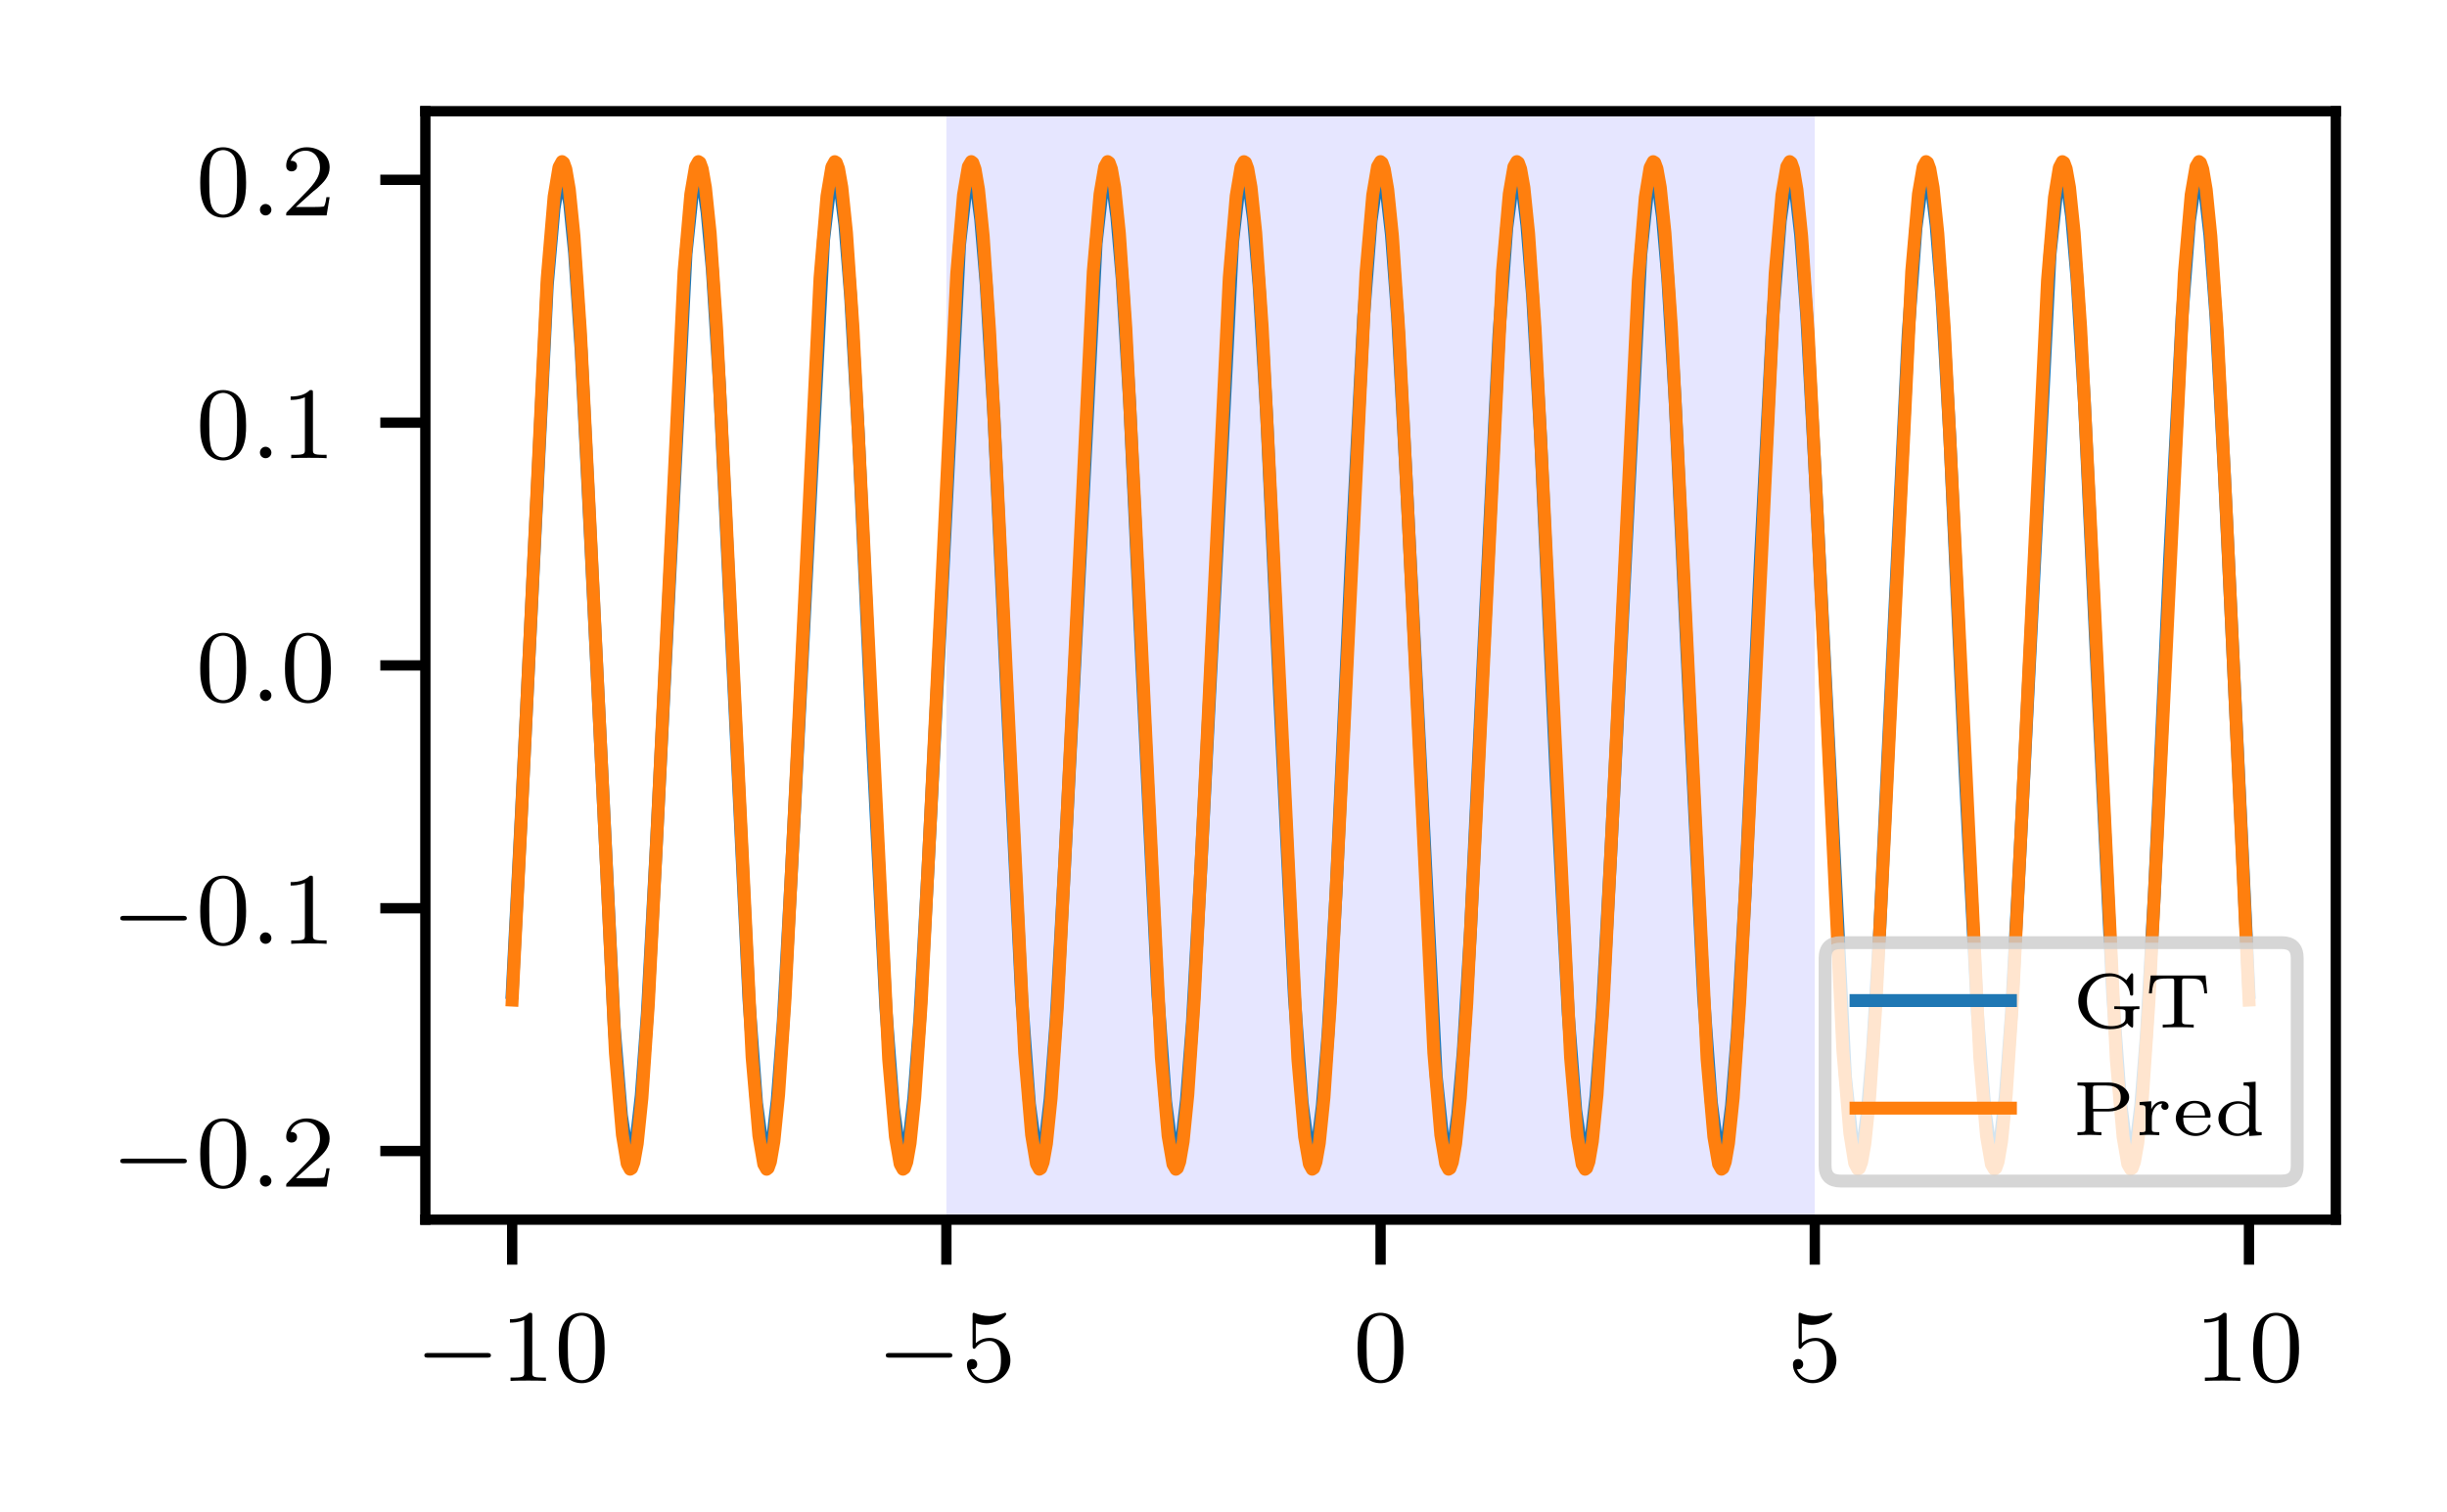 <?xml version="1.0" encoding="UTF-8"?>
<svg xmlns="http://www.w3.org/2000/svg" xmlns:xlink="http://www.w3.org/1999/xlink" width="190.115pt" height="117.498pt" viewBox="0 0 190.115 117.498" version="1.1">
<rect x="0" y="0" width="190.115" height="117.498" fill="#333333" stroke="none"/>
<defs>
<g>
<symbol overflow="visible" id="glyph0-0">
<path style="stroke:none;" d=""/>
</symbol>
<symbol overflow="visible" id="glyph0-1">
<path style="stroke:none;" d="M 5.562 -1.812 C 5.703 -1.812 5.875 -1.812 5.875 -1.984 C 5.875 -2.172 5.703 -2.172 5.562 -2.172 L 1 -2.172 C 0.875 -2.172 0.703 -2.172 0.703 -1.984 C 0.703 -1.812 0.875 -1.812 1 -1.812 Z M 5.562 -1.812 "/>
</symbol>
<symbol overflow="visible" id="glyph1-0">
<path style="stroke:none;" d=""/>
</symbol>
<symbol overflow="visible" id="glyph1-1">
<path style="stroke:none;" d="M 2.5 -5.078 C 2.5 -5.297 2.484 -5.297 2.266 -5.297 C 1.938 -4.984 1.516 -4.797 0.766 -4.797 L 0.766 -4.531 C 0.984 -4.531 1.406 -4.531 1.875 -4.734 L 1.875 -0.656 C 1.875 -0.359 1.844 -0.266 1.094 -0.266 L 0.812 -0.266 L 0.812 0 C 1.141 -0.031 1.828 -0.031 2.188 -0.031 C 2.547 -0.031 3.234 -0.031 3.562 0 L 3.562 -0.266 L 3.281 -0.266 C 2.531 -0.266 2.5 -0.359 2.5 -0.656 Z M 2.5 -5.078 "/>
</symbol>
<symbol overflow="visible" id="glyph1-2">
<path style="stroke:none;" d="M 3.891 -2.547 C 3.891 -3.391 3.812 -3.906 3.547 -4.422 C 3.203 -5.125 2.547 -5.297 2.109 -5.297 C 1.109 -5.297 0.734 -4.547 0.625 -4.328 C 0.344 -3.75 0.328 -2.953 0.328 -2.547 C 0.328 -2.016 0.344 -1.219 0.734 -0.578 C 1.094 0.016 1.688 0.172 2.109 0.172 C 2.5 0.172 3.172 0.047 3.578 -0.734 C 3.875 -1.312 3.891 -2.031 3.891 -2.547 Z M 2.109 -0.062 C 1.844 -0.062 1.297 -0.188 1.125 -1.016 C 1.031 -1.469 1.031 -2.219 1.031 -2.641 C 1.031 -3.188 1.031 -3.75 1.125 -4.188 C 1.297 -5 1.906 -5.078 2.109 -5.078 C 2.375 -5.078 2.938 -4.938 3.094 -4.219 C 3.188 -3.781 3.188 -3.172 3.188 -2.641 C 3.188 -2.172 3.188 -1.453 3.094 -1 C 2.922 -0.172 2.375 -0.062 2.109 -0.062 Z M 2.109 -0.062 "/>
</symbol>
<symbol overflow="visible" id="glyph1-3">
<path style="stroke:none;" d="M 1.109 -4.484 C 1.219 -4.453 1.531 -4.359 1.875 -4.359 C 2.875 -4.359 3.469 -5.062 3.469 -5.188 C 3.469 -5.281 3.422 -5.297 3.375 -5.297 C 3.359 -5.297 3.344 -5.297 3.281 -5.266 C 2.969 -5.141 2.594 -5.047 2.172 -5.047 C 1.703 -5.047 1.312 -5.156 1.062 -5.266 C 0.984 -5.297 0.969 -5.297 0.953 -5.297 C 0.859 -5.297 0.859 -5.219 0.859 -5.062 L 0.859 -2.734 C 0.859 -2.594 0.859 -2.5 0.984 -2.5 C 1.047 -2.5 1.062 -2.531 1.109 -2.594 C 1.203 -2.703 1.5 -3.109 2.188 -3.109 C 2.625 -3.109 2.844 -2.75 2.922 -2.594 C 3.047 -2.312 3.062 -1.938 3.062 -1.641 C 3.062 -1.344 3.062 -0.906 2.844 -0.562 C 2.688 -0.312 2.359 -0.078 1.938 -0.078 C 1.422 -0.078 0.922 -0.391 0.734 -0.922 C 0.75 -0.906 0.812 -0.906 0.812 -0.906 C 1.031 -0.906 1.219 -1.047 1.219 -1.297 C 1.219 -1.594 0.984 -1.703 0.828 -1.703 C 0.672 -1.703 0.422 -1.625 0.422 -1.281 C 0.422 -0.562 1.047 0.172 1.953 0.172 C 2.953 0.172 3.797 -0.609 3.797 -1.594 C 3.797 -2.516 3.125 -3.344 2.188 -3.344 C 1.797 -3.344 1.422 -3.219 1.109 -2.938 Z M 1.109 -4.484 "/>
</symbol>
<symbol overflow="visible" id="glyph1-4">
<path style="stroke:none;" d="M 2.25 -1.625 C 2.375 -1.75 2.703 -2.016 2.844 -2.125 C 3.328 -2.578 3.797 -3.016 3.797 -3.734 C 3.797 -4.688 3 -5.297 2.016 -5.297 C 1.047 -5.297 0.422 -4.578 0.422 -3.859 C 0.422 -3.469 0.734 -3.422 0.844 -3.422 C 1.016 -3.422 1.266 -3.531 1.266 -3.844 C 1.266 -4.25 0.859 -4.25 0.766 -4.25 C 1 -4.844 1.531 -5.031 1.922 -5.031 C 2.656 -5.031 3.047 -4.406 3.047 -3.734 C 3.047 -2.906 2.469 -2.297 1.516 -1.344 L 0.516 -0.297 C 0.422 -0.219 0.422 -0.203 0.422 0 L 3.562 0 L 3.797 -1.422 L 3.547 -1.422 C 3.531 -1.266 3.469 -0.875 3.375 -0.719 C 3.328 -0.656 2.719 -0.656 2.594 -0.656 L 1.172 -0.656 Z M 2.25 -1.625 "/>
</symbol>
<symbol overflow="visible" id="glyph2-0">
<path style="stroke:none;" d=""/>
</symbol>
<symbol overflow="visible" id="glyph2-1">
<path style="stroke:none;" d="M 1.625 -0.438 C 1.625 -0.703 1.391 -0.891 1.172 -0.891 C 0.922 -0.891 0.734 -0.672 0.734 -0.453 C 0.734 -0.172 0.953 0 1.172 0 C 1.422 0 1.625 -0.203 1.625 -0.438 Z M 1.625 -0.438 "/>
</symbol>
<symbol overflow="visible" id="glyph3-0">
<path style="stroke:none;" d=""/>
</symbol>
<symbol overflow="visible" id="glyph3-1">
<path style="stroke:none;" d="M 4.734 -1.172 C 4.734 -1.438 4.797 -1.438 5.219 -1.438 L 5.219 -1.656 C 5.031 -1.656 4.672 -1.641 4.391 -1.641 C 4.062 -1.641 3.562 -1.641 3.266 -1.656 L 3.266 -1.438 L 3.516 -1.438 C 4.141 -1.438 4.141 -1.359 4.141 -1.156 L 4.141 -0.781 C 4.141 -0.641 4.141 -0.406 3.766 -0.25 C 3.469 -0.109 3.078 -0.109 3.016 -0.109 C 2.203 -0.109 1.141 -0.594 1.141 -2.047 C 1.141 -3.547 2.234 -3.984 2.969 -3.984 C 3.406 -3.984 3.75 -3.797 3.969 -3.594 C 4.391 -3.219 4.469 -2.797 4.5 -2.547 C 4.516 -2.484 4.594 -2.484 4.609 -2.484 C 4.734 -2.484 4.734 -2.531 4.734 -2.656 L 4.734 -4.047 C 4.734 -4.141 4.734 -4.219 4.641 -4.219 C 4.578 -4.219 4.578 -4.188 4.531 -4.141 L 4.203 -3.688 C 3.844 -4.016 3.406 -4.219 2.891 -4.219 C 1.547 -4.219 0.469 -3.234 0.469 -2.047 C 0.469 -0.891 1.516 0.125 2.922 0.125 C 3.266 0.125 3.969 0.078 4.266 -0.344 C 4.375 -0.172 4.594 0 4.656 0 C 4.734 0 4.734 -0.078 4.734 -0.172 Z M 4.734 -1.172 "/>
</symbol>
<symbol overflow="visible" id="glyph3-2">
<path style="stroke:none;" d="M 4.734 -4.047 L 0.469 -4.047 L 0.328 -2.656 L 0.562 -2.656 C 0.641 -3.734 0.875 -3.812 1.781 -3.812 C 1.906 -3.812 2.109 -3.812 2.172 -3.812 C 2.297 -3.781 2.297 -3.719 2.297 -3.578 L 2.297 -0.516 C 2.297 -0.312 2.297 -0.234 1.672 -0.234 L 1.406 -0.234 L 1.406 0 C 1.688 -0.031 2.281 -0.031 2.609 -0.031 C 2.922 -0.031 3.516 -0.031 3.812 0 L 3.812 -0.234 L 3.531 -0.234 C 2.906 -0.234 2.906 -0.312 2.906 -0.516 L 2.906 -3.578 C 2.906 -3.719 2.906 -3.781 3.031 -3.812 C 3.094 -3.812 3.297 -3.812 3.422 -3.812 C 4.328 -3.812 4.547 -3.734 4.641 -2.656 L 4.859 -2.656 Z M 4.734 -4.047 "/>
</symbol>
<symbol overflow="visible" id="glyph3-3">
<path style="stroke:none;" d="M 1.641 -1.844 L 2.844 -1.844 C 3.625 -1.844 4.422 -2.297 4.422 -2.953 C 4.422 -3.578 3.688 -4.094 2.797 -4.094 L 0.406 -4.094 L 0.406 -3.859 L 0.562 -3.859 C 1.031 -3.859 1.031 -3.781 1.031 -3.578 L 1.031 -0.5 C 1.031 -0.312 1.031 -0.234 0.562 -0.234 L 0.406 -0.234 L 0.406 0 C 0.484 0 1.078 -0.031 1.328 -0.031 C 1.578 -0.031 2.172 0 2.266 0 L 2.266 -0.234 L 2.109 -0.234 C 1.641 -0.234 1.641 -0.312 1.641 -0.5 Z M 2.641 -3.859 C 3.578 -3.859 3.766 -3.406 3.766 -2.953 C 3.766 -2.578 3.672 -2.047 2.641 -2.047 L 1.609 -2.047 L 1.609 -3.625 C 1.609 -3.812 1.609 -3.859 1.906 -3.859 Z M 2.641 -3.859 "/>
</symbol>
<symbol overflow="visible" id="glyph3-4">
<path style="stroke:none;" d="M 1.297 -1.344 C 1.297 -1.891 1.578 -2.438 2.109 -2.453 C 2.062 -2.391 2.031 -2.328 2.031 -2.25 C 2.031 -2.078 2.156 -1.969 2.312 -1.969 C 2.484 -1.969 2.594 -2.078 2.594 -2.25 C 2.594 -2.484 2.375 -2.641 2.109 -2.641 C 1.75 -2.641 1.438 -2.422 1.25 -2.016 L 1.25 -2.641 L 0.344 -2.578 L 0.344 -2.344 C 0.766 -2.344 0.812 -2.297 0.812 -2 L 0.812 -0.484 C 0.812 -0.234 0.766 -0.234 0.344 -0.234 L 0.344 0 C 0.5 -0.016 0.938 -0.031 1.078 -0.031 C 1.375 -0.031 1.797 0 1.875 0 L 1.875 -0.234 L 1.75 -0.234 C 1.297 -0.234 1.297 -0.297 1.297 -0.5 Z M 1.297 -1.344 "/>
</symbol>
<symbol overflow="visible" id="glyph3-5">
<path style="stroke:none;" d="M 2.812 -1.359 C 2.938 -1.359 2.984 -1.359 2.984 -1.5 C 2.984 -1.953 2.734 -2.672 1.734 -2.672 C 0.891 -2.672 0.281 -2.031 0.281 -1.312 C 0.281 -0.562 0.969 0.062 1.812 0.062 C 2.688 0.062 2.984 -0.594 2.984 -0.719 C 2.984 -0.75 2.969 -0.812 2.875 -0.812 C 2.797 -0.812 2.781 -0.781 2.766 -0.703 C 2.578 -0.266 2.125 -0.156 1.859 -0.156 C 1.531 -0.156 1.25 -0.297 1.078 -0.516 C 0.859 -0.797 0.859 -1.188 0.859 -1.359 Z M 0.875 -1.531 C 0.938 -2.328 1.484 -2.484 1.734 -2.484 C 2.5 -2.484 2.547 -1.703 2.547 -1.531 Z M 0.875 -1.531 "/>
</symbol>
<symbol overflow="visible" id="glyph3-6">
<path style="stroke:none;" d="M 2.281 -4.094 L 2.281 -3.859 C 2.688 -3.859 2.75 -3.812 2.75 -3.516 L 2.75 -2.297 C 2.484 -2.531 2.188 -2.641 1.859 -2.641 C 1.031 -2.641 0.328 -2.047 0.328 -1.281 C 0.328 -0.547 0.984 0.062 1.797 0.062 C 2.156 0.062 2.469 -0.078 2.719 -0.312 L 2.719 0.062 L 3.688 0 L 3.688 -0.234 C 3.266 -0.234 3.219 -0.281 3.219 -0.562 L 3.219 -4.156 Z M 2.719 -0.766 C 2.719 -0.656 2.719 -0.641 2.625 -0.516 C 2.328 -0.156 1.938 -0.125 1.828 -0.125 C 1.578 -0.125 1.328 -0.234 1.125 -0.453 C 0.938 -0.688 0.891 -1.016 0.891 -1.281 C 0.891 -2.375 1.688 -2.453 1.906 -2.453 C 2.109 -2.453 2.406 -2.375 2.641 -2.125 C 2.719 -2.016 2.719 -2 2.719 -1.891 Z M 2.719 -0.766 "/>
</symbol>
</g>
<clipPath id="clip1">
  <path d="M 0 0 L 190.117 0 L 190.117 117.496 L 0 117.496 Z M 0 0 "/>
</clipPath>
<clipPath id="clip2">
  <path d="M 73 8.641 L 141 8.641 L 141 94.773 L 73 94.773 Z M 73 8.641 "/>
</clipPath>
<clipPath id="clip3">
  <path d="M 127 59 L 190.117 59 L 190.117 106 L 127 106 Z M 127 59 "/>
</clipPath>
</defs>
<g id="surface1">
<g clip-path="url(#clip1)" clip-rule="nonzero">
<path style=" stroke:none;fill-rule:nonzero;fill:rgb(100%,100%,100%);fill-opacity:1;" d="M 0 117.496 L 190.117 117.496 L 190.117 0 L 0 0 Z M 0 117.496 "/>
</g>
<path style=" stroke:none;fill-rule:nonzero;fill:rgb(100%,100%,100%);fill-opacity:1;" d="M 33.047 94.773 L 181.477 94.773 L 181.477 8.641 L 33.047 8.641 Z M 33.047 94.773 "/>
<g clip-path="url(#clip2)" clip-rule="nonzero">
<path style=" stroke:none;fill-rule:nonzero;fill:rgb(0%,0%,100%);fill-opacity:0.1;" d="M 73.527 94.773 L 73.527 8.641 L 140.996 8.641 L 140.996 94.773 Z M 73.527 94.773 "/>
</g>
<path style="fill:none;stroke-width:0.8;stroke-linecap:butt;stroke-linejoin:round;stroke:rgb(0%,0%,0%);stroke-opacity:1;stroke-miterlimit:10;" d="M 39.793 22.724 L 39.793 19.224 " transform="matrix(1,0,0,-1,0,117.498)"/>
<g style="fill:rgb(0%,0%,0%);fill-opacity:1;">
  <use xlink:href="#glyph0-1" x="32.266" y="107.308"/>
</g>
<g style="fill:rgb(0%,0%,0%);fill-opacity:1;">
  <use xlink:href="#glyph1-1" x="38.853" y="107.308"/>
  <use xlink:href="#glyph1-2" x="43.085" y="107.308"/>
</g>
<path style="fill:none;stroke-width:0.8;stroke-linecap:butt;stroke-linejoin:round;stroke:rgb(0%,0%,0%);stroke-opacity:1;stroke-miterlimit:10;" d="M 73.527 22.724 L 73.527 19.224 " transform="matrix(1,0,0,-1,0,117.498)"/>
<g style="fill:rgb(0%,0%,0%);fill-opacity:1;">
  <use xlink:href="#glyph0-1" x="68.117" y="107.308"/>
</g>
<g style="fill:rgb(0%,0%,0%);fill-opacity:1;">
  <use xlink:href="#glyph1-3" x="74.704" y="107.308"/>
</g>
<path style="fill:none;stroke-width:0.8;stroke-linecap:butt;stroke-linejoin:round;stroke:rgb(0%,0%,0%);stroke-opacity:1;stroke-miterlimit:10;" d="M 107.262 22.724 L 107.262 19.224 " transform="matrix(1,0,0,-1,0,117.498)"/>
<g style="fill:rgb(0%,0%,0%);fill-opacity:1;">
  <use xlink:href="#glyph1-2" x="105.144" y="107.308"/>
</g>
<path style="fill:none;stroke-width:0.8;stroke-linecap:butt;stroke-linejoin:round;stroke:rgb(0%,0%,0%);stroke-opacity:1;stroke-miterlimit:10;" d="M 140.996 22.724 L 140.996 19.224 " transform="matrix(1,0,0,-1,0,117.498)"/>
<g style="fill:rgb(0%,0%,0%);fill-opacity:1;">
  <use xlink:href="#glyph1-3" x="138.878" y="107.308"/>
</g>
<path style="fill:none;stroke-width:0.8;stroke-linecap:butt;stroke-linejoin:round;stroke:rgb(0%,0%,0%);stroke-opacity:1;stroke-miterlimit:10;" d="M 174.73 22.724 L 174.73 19.224 " transform="matrix(1,0,0,-1,0,117.498)"/>
<g style="fill:rgb(0%,0%,0%);fill-opacity:1;">
  <use xlink:href="#glyph1-1" x="170.494" y="107.308"/>
  <use xlink:href="#glyph1-2" x="174.726" y="107.308"/>
</g>
<path style="fill:none;stroke-width:0.8;stroke-linecap:butt;stroke-linejoin:round;stroke:rgb(0%,0%,0%);stroke-opacity:1;stroke-miterlimit:10;" d="M 33.047 28.056 L 29.547 28.056 " transform="matrix(1,0,0,-1,0,117.498)"/>
<g style="fill:rgb(0%,0%,0%);fill-opacity:1;">
  <use xlink:href="#glyph0-1" x="8.64" y="92.207"/>
</g>
<g style="fill:rgb(0%,0%,0%);fill-opacity:1;">
  <use xlink:href="#glyph1-2" x="15.227" y="92.207"/>
</g>
<g style="fill:rgb(0%,0%,0%);fill-opacity:1;">
  <use xlink:href="#glyph2-1" x="19.461" y="92.207"/>
</g>
<g style="fill:rgb(0%,0%,0%);fill-opacity:1;">
  <use xlink:href="#glyph1-4" x="21.813" y="92.207"/>
</g>
<path style="fill:none;stroke-width:0.8;stroke-linecap:butt;stroke-linejoin:round;stroke:rgb(0%,0%,0%);stroke-opacity:1;stroke-miterlimit:10;" d="M 33.047 46.923 L 29.547 46.923 " transform="matrix(1,0,0,-1,0,117.498)"/>
<g style="fill:rgb(0%,0%,0%);fill-opacity:1;">
  <use xlink:href="#glyph0-1" x="8.64" y="73.341"/>
</g>
<g style="fill:rgb(0%,0%,0%);fill-opacity:1;">
  <use xlink:href="#glyph1-2" x="15.227" y="73.341"/>
</g>
<g style="fill:rgb(0%,0%,0%);fill-opacity:1;">
  <use xlink:href="#glyph2-1" x="19.461" y="73.341"/>
</g>
<g style="fill:rgb(0%,0%,0%);fill-opacity:1;">
  <use xlink:href="#glyph1-1" x="21.813" y="73.341"/>
</g>
<path style="fill:none;stroke-width:0.8;stroke-linecap:butt;stroke-linejoin:round;stroke:rgb(0%,0%,0%);stroke-opacity:1;stroke-miterlimit:10;" d="M 33.047 65.791 L 29.547 65.791 " transform="matrix(1,0,0,-1,0,117.498)"/>
<g style="fill:rgb(0%,0%,0%);fill-opacity:1;">
  <use xlink:href="#glyph1-2" x="15.227" y="54.474"/>
</g>
<g style="fill:rgb(0%,0%,0%);fill-opacity:1;">
  <use xlink:href="#glyph2-1" x="19.461" y="54.474"/>
</g>
<g style="fill:rgb(0%,0%,0%);fill-opacity:1;">
  <use xlink:href="#glyph1-2" x="21.813" y="54.474"/>
</g>
<path style="fill:none;stroke-width:0.8;stroke-linecap:butt;stroke-linejoin:round;stroke:rgb(0%,0%,0%);stroke-opacity:1;stroke-miterlimit:10;" d="M 33.047 84.658 L 29.547 84.658 " transform="matrix(1,0,0,-1,0,117.498)"/>
<g style="fill:rgb(0%,0%,0%);fill-opacity:1;">
  <use xlink:href="#glyph1-2" x="15.227" y="35.607"/>
</g>
<g style="fill:rgb(0%,0%,0%);fill-opacity:1;">
  <use xlink:href="#glyph2-1" x="19.461" y="35.607"/>
</g>
<g style="fill:rgb(0%,0%,0%);fill-opacity:1;">
  <use xlink:href="#glyph1-1" x="21.813" y="35.607"/>
</g>
<path style="fill:none;stroke-width:0.8;stroke-linecap:butt;stroke-linejoin:round;stroke:rgb(0%,0%,0%);stroke-opacity:1;stroke-miterlimit:10;" d="M 33.047 103.525 L 29.547 103.525 " transform="matrix(1,0,0,-1,0,117.498)"/>
<g style="fill:rgb(0%,0%,0%);fill-opacity:1;">
  <use xlink:href="#glyph1-2" x="15.227" y="16.741"/>
</g>
<g style="fill:rgb(0%,0%,0%);fill-opacity:1;">
  <use xlink:href="#glyph2-1" x="19.461" y="16.741"/>
</g>
<g style="fill:rgb(0%,0%,0%);fill-opacity:1;">
  <use xlink:href="#glyph1-4" x="21.813" y="16.741"/>
</g>
<path style="fill:none;stroke-width:1;stroke-linecap:square;stroke-linejoin:round;stroke:rgb(12.157%,46.666%,70.587%);stroke-opacity:1;stroke-miterlimit:10;" d="M 39.793 40.361 L 40.508 54.302 L 42.52 95.326 L 43.047 101.302 L 43.426 103.502 L 43.668 103.92 L 43.801 103.814 L 43.992 103.256 L 44.262 101.646 L 44.637 97.865 L 45.152 90.22 L 45.906 75.127 L 47.73 37.584 L 48.281 30.822 L 48.672 28.263 L 48.93 27.673 L 49.066 27.716 L 49.227 28.088 L 49.469 29.298 L 49.82 32.369 L 50.293 38.74 L 50.953 51.06 L 53.301 97.783 L 53.773 102.271 L 54.113 103.748 L 54.301 103.916 L 54.438 103.744 L 54.637 103.029 L 54.934 101.017 L 55.34 96.537 L 55.895 87.631 L 56.758 69.517 L 58.188 39.795 L 58.781 31.771 L 59.215 28.517 L 59.496 27.697 L 59.645 27.697 L 59.809 28.033 L 60.051 29.181 L 60.387 32.033 L 60.848 38.037 L 61.48 49.58 L 63.988 98.845 L 64.449 102.74 L 64.758 103.838 L 64.922 103.904 L 64.934 103.892 L 65.082 103.619 L 65.312 102.619 L 65.637 100.056 L 66.082 94.502 L 66.688 83.818 L 67.824 58.978 L 68.82 39.201 L 69.414 31.408 L 69.832 28.412 L 70.102 27.689 L 70.25 27.705 L 70.414 28.06 L 70.656 29.24 L 70.992 32.131 L 71.453 38.181 L 72.102 50.045 L 74.555 98.49 L 75.016 102.556 L 75.34 103.81 L 75.516 103.908 L 75.664 103.666 L 75.879 102.795 L 76.188 100.486 L 76.621 95.349 L 77.215 85.232 L 78.215 63.619 L 79.375 39.935 L 79.98 31.72 L 80.414 28.494 L 80.695 27.693 L 80.844 27.701 L 81.008 28.045 L 81.25 29.213 L 81.586 32.084 L 82.047 38.111 L 82.695 49.955 L 85.164 98.595 L 85.621 102.611 L 85.934 103.802 L 86.109 103.908 L 86.242 103.713 L 86.461 102.888 L 86.77 100.65 L 87.188 95.791 L 87.77 86.095 L 88.711 65.849 L 89.953 40.232 L 90.562 31.904 L 90.992 28.58 L 91.277 27.713 L 91.438 27.697 L 91.602 28.033 L 91.844 29.185 L 92.18 32.037 L 92.641 38.045 L 93.289 49.865 L 95.77 98.701 L 96.23 102.666 L 96.539 103.818 L 96.715 103.904 L 96.863 103.654 L 97.078 102.767 L 97.391 100.443 L 97.82 95.283 L 98.414 85.138 L 99.426 63.205 L 100.562 40.08 L 101.168 31.81 L 101.602 28.537 L 101.883 27.701 L 102.031 27.693 L 102.18 27.978 L 102.41 28.994 L 102.734 31.58 L 103.18 37.158 L 103.801 48.134 L 104.988 74.213 L 105.945 92.896 L 106.527 100.353 L 106.93 103.193 L 107.199 103.896 L 107.348 103.869 L 107.512 103.506 L 107.754 102.306 L 108.105 99.252 L 108.578 92.896 L 109.238 80.595 L 111.586 33.841 L 112.07 29.244 L 112.41 27.814 L 112.598 27.67 L 112.734 27.861 L 112.949 28.67 L 113.258 30.892 L 113.68 35.732 L 114.246 45.15 L 115.164 64.728 L 116.457 91.506 L 117.066 99.775 L 117.496 103.048 L 117.781 103.881 L 117.93 103.888 L 118.078 103.603 L 118.309 102.588 L 118.629 100.002 L 119.074 94.42 L 119.695 83.443 L 120.883 57.365 L 121.844 38.681 L 122.422 31.224 L 122.828 28.388 L 123.098 27.685 L 123.246 27.713 L 123.406 28.08 L 123.652 29.275 L 124 32.334 L 124.473 38.689 L 125.137 50.994 L 127.484 97.744 L 127.969 102.338 L 128.305 103.771 L 128.496 103.912 L 128.629 103.72 L 128.848 102.908 L 129.156 100.685 L 129.574 95.845 L 130.141 86.427 L 131.059 66.849 L 132.355 40.072 L 132.961 31.802 L 133.395 28.533 L 133.676 27.701 L 133.824 27.693 L 133.973 27.982 L 134.203 28.998 L 134.527 31.584 L 134.973 37.166 L 135.594 48.146 L 136.781 74.224 L 137.738 92.904 L 138.32 100.361 L 138.723 103.193 L 138.996 103.896 L 139.145 103.869 L 139.305 103.502 L 139.547 102.302 L 139.898 99.248 L 140.371 92.888 L 141.031 80.584 L 143.379 33.834 L 143.867 29.24 L 144.203 27.81 L 144.391 27.67 L 144.527 27.861 L 144.742 28.673 L 145.055 30.9 L 145.473 35.74 L 146.039 45.162 L 146.957 64.74 L 148.25 91.517 L 148.859 99.783 L 149.289 103.048 L 149.574 103.881 L 149.723 103.888 L 149.871 103.599 L 150.102 102.584 L 150.426 99.994 L 150.871 94.412 L 151.492 83.431 L 152.68 57.353 L 153.637 38.673 L 154.215 31.22 L 154.621 28.388 L 154.891 27.685 L 155.039 27.713 L 155.203 28.08 L 155.445 29.279 L 155.797 32.338 L 156.27 38.697 L 156.93 51.006 L 159.277 97.752 L 159.762 102.341 L 160.102 103.771 L 160.289 103.912 L 160.426 103.72 L 160.641 102.908 L 160.949 100.681 L 161.367 95.838 L 161.934 86.416 L 162.852 66.838 L 164.148 40.06 L 164.758 31.798 L 165.188 28.529 L 165.473 27.701 L 165.621 27.693 L 165.77 27.982 L 165.996 29.002 L 166.32 31.591 L 166.766 37.173 L 167.387 48.158 L 168.574 74.236 L 169.531 92.916 L 170.113 100.365 L 170.52 103.197 L 170.789 103.896 L 170.938 103.869 L 171.098 103.502 L 171.34 102.298 L 171.691 99.24 L 172.164 92.881 L 172.824 80.572 L 174.73 40.361 " transform="matrix(1,0,0,-1,0,117.498)"/>
<path style="fill:none;stroke-width:1;stroke-linecap:square;stroke-linejoin:round;stroke:rgb(100%,49.803%,5.49%);stroke-opacity:1;stroke-miterlimit:10;" d="M 39.793 39.783 L 40.523 54.369 L 42.508 95.83 L 43.047 102.22 L 43.426 104.506 L 43.668 104.943 L 43.789 104.853 L 43.965 104.361 L 44.234 102.783 L 44.598 99.158 L 45.098 91.716 L 45.824 77.111 L 47.809 35.685 L 48.352 29.322 L 48.727 27.06 L 48.957 26.642 L 49.078 26.716 L 49.254 27.185 L 49.512 28.631 L 49.875 32.158 L 50.375 39.478 L 51.09 53.681 L 53.141 96.361 L 53.668 102.412 L 54.031 104.537 L 54.262 104.943 L 54.383 104.861 L 54.559 104.377 L 54.812 102.92 L 55.18 99.373 L 55.676 92.025 L 56.391 77.802 L 58.43 35.349 L 58.957 29.248 L 59.336 27.033 L 59.562 26.638 L 59.684 26.732 L 59.859 27.224 L 60.129 28.798 L 60.496 32.431 L 60.996 39.869 L 61.723 54.478 L 63.707 95.9 L 64.246 102.259 L 64.625 104.521 L 64.855 104.939 L 64.977 104.865 L 65.152 104.396 L 65.406 102.951 L 65.77 99.423 L 66.27 92.099 L 66.984 77.896 L 69.039 35.216 L 69.562 29.17 L 69.93 27.045 L 70.156 26.642 L 70.277 26.724 L 70.453 27.205 L 70.711 28.666 L 71.074 32.213 L 71.574 39.56 L 72.289 53.787 L 74.328 96.236 L 74.852 102.338 L 75.23 104.552 L 75.461 104.943 L 75.582 104.853 L 75.758 104.357 L 76.027 102.779 L 76.391 99.15 L 76.891 91.709 L 77.621 77.099 L 79.605 35.677 L 80.145 29.318 L 80.52 27.06 L 80.75 26.642 L 80.871 26.716 L 81.047 27.189 L 81.305 28.634 L 81.668 32.162 L 82.168 39.486 L 82.883 53.693 L 84.934 96.369 L 85.461 102.416 L 85.824 104.537 L 86.055 104.943 L 86.176 104.857 L 86.352 104.377 L 86.609 102.916 L 86.973 99.365 L 87.473 92.017 L 88.188 77.791 L 90.223 35.341 L 90.75 29.24 L 91.129 27.029 L 91.359 26.638 L 91.48 26.732 L 91.656 27.224 L 91.926 28.806 L 92.289 32.435 L 92.789 39.877 L 93.516 54.49 L 95.5 95.912 L 96.039 102.267 L 96.418 104.525 L 96.648 104.939 L 96.77 104.865 L 96.945 104.392 L 97.199 102.947 L 97.566 99.416 L 98.066 92.091 L 98.781 77.884 L 100.832 35.209 L 101.355 29.166 L 101.723 27.045 L 101.949 26.642 L 102.074 26.724 L 102.246 27.209 L 102.504 28.67 L 102.867 32.22 L 103.367 39.572 L 104.082 53.798 L 106.121 96.244 L 106.648 102.341 L 107.023 104.552 L 107.254 104.943 L 107.375 104.849 L 107.551 104.357 L 107.82 102.775 L 108.188 99.142 L 108.684 91.701 L 109.414 77.088 L 111.398 35.67 L 111.938 29.314 L 112.316 27.056 L 112.543 26.642 L 112.664 26.716 L 112.84 27.189 L 113.098 28.638 L 113.461 32.17 L 113.961 39.498 L 114.676 53.705 L 116.727 96.377 L 117.254 102.42 L 117.617 104.541 L 117.848 104.943 L 117.969 104.857 L 118.145 104.373 L 118.402 102.912 L 118.766 99.357 L 119.266 92.006 L 119.98 77.775 L 122.02 35.334 L 122.543 29.236 L 122.922 27.029 L 123.152 26.638 L 123.273 26.732 L 123.449 27.228 L 123.719 28.81 L 124.082 32.443 L 124.582 39.888 L 125.312 54.502 L 127.281 95.716 L 127.82 102.154 L 128.199 104.478 L 128.441 104.939 L 128.562 104.865 L 128.738 104.392 L 128.996 102.943 L 129.359 99.408 L 129.859 92.08 L 130.574 77.873 L 132.625 35.201 L 133.152 29.162 L 133.516 27.041 L 133.746 26.642 L 133.867 26.724 L 134.043 27.209 L 134.297 28.673 L 134.664 32.228 L 135.16 39.58 L 135.879 53.81 L 137.914 96.252 L 138.441 102.349 L 138.82 104.556 L 139.047 104.943 L 139.168 104.849 L 139.344 104.353 L 139.613 102.771 L 139.98 99.134 L 140.48 91.689 L 141.207 77.076 L 143.176 35.861 L 143.719 29.423 L 144.094 27.103 L 144.34 26.642 L 144.461 26.72 L 144.637 27.193 L 144.891 28.642 L 145.258 32.177 L 145.754 39.506 L 146.469 53.716 L 148.523 96.384 L 149.047 102.423 L 149.414 104.541 L 149.641 104.943 L 149.762 104.857 L 149.938 104.373 L 150.195 102.904 L 150.559 99.353 L 151.059 91.998 L 151.773 77.763 L 153.812 35.326 L 154.336 29.232 L 154.715 27.025 L 154.945 26.638 L 155.066 26.732 L 155.242 27.228 L 155.512 28.814 L 155.875 32.451 L 156.375 39.896 L 157.105 54.513 L 159.074 95.724 L 159.613 102.158 L 159.992 104.478 L 160.234 104.939 L 160.355 104.865 L 160.531 104.388 L 160.789 102.939 L 161.152 99.404 L 161.652 92.072 L 162.367 77.861 L 164.418 35.193 L 164.945 29.158 L 165.309 27.041 L 165.539 26.642 L 165.66 26.724 L 165.836 27.213 L 166.094 28.677 L 166.457 32.236 L 166.957 39.588 L 167.672 53.826 L 169.707 96.259 L 170.234 102.353 L 170.613 104.556 L 170.844 104.943 L 170.965 104.849 L 171.141 104.353 L 171.41 102.767 L 171.773 99.131 L 172.273 91.681 L 173 77.064 L 174.73 39.783 " transform="matrix(1,0,0,-1,0,117.498)"/>
<path style="fill:none;stroke-width:0.8;stroke-linecap:square;stroke-linejoin:miter;stroke:rgb(0%,0%,0%);stroke-opacity:1;stroke-miterlimit:10;" d="M 33.047 22.724 L 33.047 108.857 " transform="matrix(1,0,0,-1,0,117.498)"/>
<path style="fill:none;stroke-width:0.8;stroke-linecap:square;stroke-linejoin:miter;stroke:rgb(0%,0%,0%);stroke-opacity:1;stroke-miterlimit:10;" d="M 181.477 22.724 L 181.477 108.857 " transform="matrix(1,0,0,-1,0,117.498)"/>
<path style="fill:none;stroke-width:0.8;stroke-linecap:square;stroke-linejoin:miter;stroke:rgb(0%,0%,0%);stroke-opacity:1;stroke-miterlimit:10;" d="M 33.047 22.724 L 181.477 22.724 " transform="matrix(1,0,0,-1,0,117.498)"/>
<path style="fill:none;stroke-width:0.8;stroke-linecap:square;stroke-linejoin:miter;stroke:rgb(0%,0%,0%);stroke-opacity:1;stroke-miterlimit:10;" d="M 33.047 108.857 L 181.477 108.857 " transform="matrix(1,0,0,-1,0,117.498)"/>
<path style=" stroke:none;fill-rule:nonzero;fill:rgb(100%,100%,100%);fill-opacity:0.8;" d="M 143 91.773 L 177.273 91.773 C 178.074 91.773 178.477 91.375 178.477 90.574 L 178.477 74.449 C 178.477 73.648 178.074 73.25 177.273 73.25 L 143 73.25 C 142.199 73.25 141.797 73.648 141.797 74.449 L 141.797 90.574 C 141.797 91.375 142.199 91.773 143 91.773 Z M 143 91.773 "/>
<g clip-path="url(#clip3)" clip-rule="nonzero">
<path style="fill:none;stroke-width:1;stroke-linecap:butt;stroke-linejoin:miter;stroke:rgb(79.999%,79.999%,79.999%);stroke-opacity:0.8;stroke-miterlimit:10;" d="M 143 25.724 L 177.273 25.724 C 178.074 25.724 178.477 26.123 178.477 26.923 L 178.477 43.048 C 178.477 43.849 178.074 44.248 177.273 44.248 L 143 44.248 C 142.199 44.248 141.797 43.849 141.797 43.048 L 141.797 26.923 C 141.797 26.123 142.199 25.724 143 25.724 Z M 143 25.724 " transform="matrix(1,0,0,-1,0,117.498)"/>
</g>
<path style="fill:none;stroke-width:1;stroke-linecap:square;stroke-linejoin:round;stroke:rgb(12.157%,46.666%,70.587%);stroke-opacity:1;stroke-miterlimit:10;" d="M 144.199 39.748 L 156.199 39.748 " transform="matrix(1,0,0,-1,0,117.498)"/>
<g style="fill:rgb(0%,0%,0%);fill-opacity:1;">
  <use xlink:href="#glyph3-1" x="160.999" y="79.849"/>
  <use xlink:href="#glyph3-2" x="166.624" y="79.849"/>
</g>
<path style="fill:none;stroke-width:1;stroke-linecap:square;stroke-linejoin:round;stroke:rgb(100%,49.803%,5.49%);stroke-opacity:1;stroke-miterlimit:10;" d="M 144.199 31.388 L 156.199 31.388 " transform="matrix(1,0,0,-1,0,117.498)"/>
<g style="fill:rgb(0%,0%,0%);fill-opacity:1;">
  <use xlink:href="#glyph3-3" x="160.999" y="88.211"/>
  <use xlink:href="#glyph3-4" x="165.888" y="88.211"/>
  <use xlink:href="#glyph3-5" x="168.764" y="88.211"/>
  <use xlink:href="#glyph3-6" x="172.027" y="88.211"/>
</g>
</g>
</svg>

